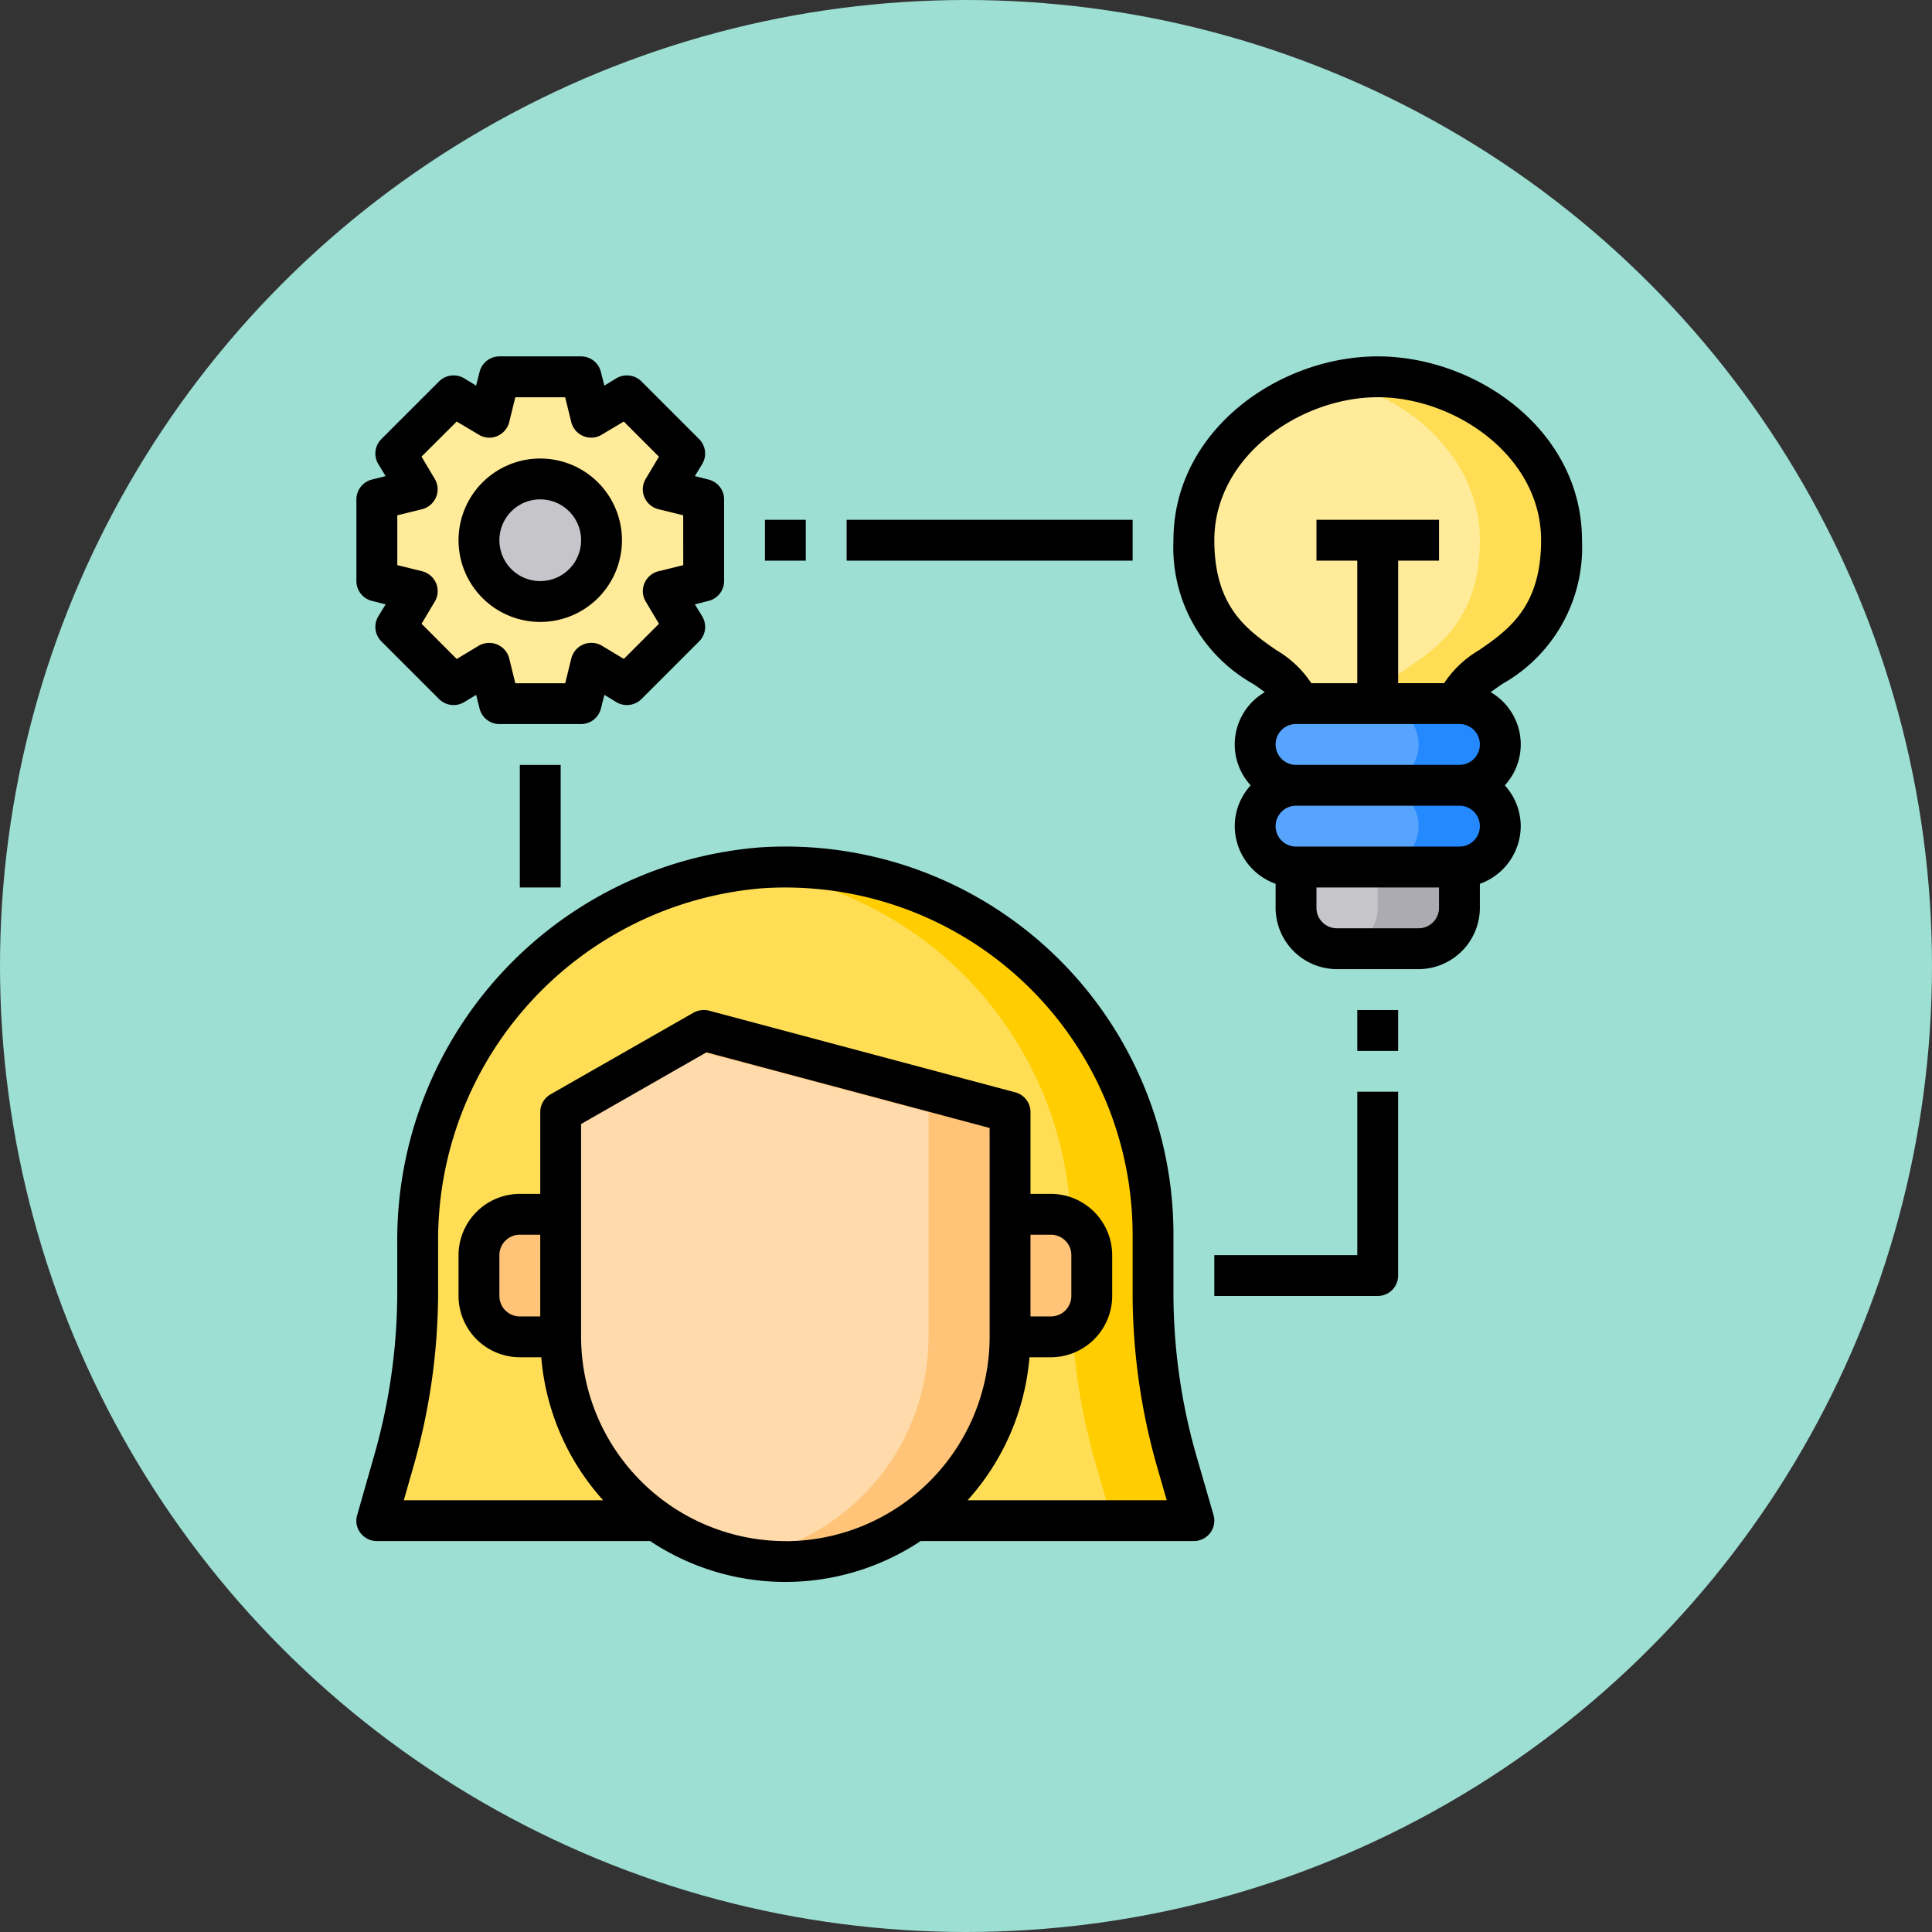 <svg xmlns="http://www.w3.org/2000/svg" width="103" height="103" viewBox="0 0 103 103">
  <rect x="0" y="0" width="103" height="103" fill="#333333" stroke="none"/>
  <g id="Grupo_57158" data-name="Grupo 57158" transform="translate(-327 -3841)">
    <circle id="Elipse_1400" data-name="Elipse 1400" cx="51.5" cy="51.5" r="51.5" transform="translate(327 3841)" fill="#9ddfd3"/>
    <g id="learning" transform="translate(344.001 3858)">
      <path id="Trazado_101440" data-name="Trazado 101440" d="M52.8,20.424H48.445c0-2.178-5.445-2.178-5.445-8.712C43,6.779,47.868,3,52.8,3s9.8,3.779,9.8,8.712c0,6.534-5.445,6.534-5.445,8.712Z" transform="translate(3.648 0.089)" fill="#ffeb99"/>
      <path id="Trazado_101441" data-name="Trazado 101441" d="M56.89,19a2.178,2.178,0,1,1,0,4.356H48.178a2.178,2.178,0,0,1,0-4.356Z" transform="translate(3.915 1.513)" fill="#57a4ff"/>
      <path id="Trazado_101442" data-name="Trazado 101442" d="M56.89,23a2.178,2.178,0,1,1,0,4.356H48.178a2.178,2.178,0,0,1,0-4.356Z" transform="translate(3.915 1.869)" fill="#57a4ff"/>
      <path id="Trazado_101443" data-name="Trazado 101443" d="M56.712,27v2.178a2.185,2.185,0,0,1-2.178,2.178H50.178A2.184,2.184,0,0,1,48,29.178V27Z" transform="translate(4.093 2.225)" fill="#c6c5ca"/>
      <path id="Trazado_101444" data-name="Trazado 101444" d="M61.979,11.712c0,6.534-5.445,6.534-5.445,8.712H52.178c0-2.178,5.445-2.178,5.445-8.712,0-4.2-3.528-7.568-7.623-8.461A9.828,9.828,0,0,1,52.178,3C57.111,3,61.979,6.779,61.979,11.712Z" transform="translate(4.271 0.089)" fill="#ffde55"/>
      <path id="Trazado_101445" data-name="Trazado 101445" d="M58.534,21.178a2.194,2.194,0,0,1-2.178,2.178H52A2.178,2.178,0,1,0,52,19h4.356a2.185,2.185,0,0,1,2.178,2.178Z" transform="translate(4.449 1.513)" fill="#2488ff"/>
      <path id="Trazado_101446" data-name="Trazado 101446" d="M58.534,25.178a2.194,2.194,0,0,1-2.178,2.178H52A2.178,2.178,0,1,0,52,23h4.356a2.185,2.185,0,0,1,2.178,2.178Z" transform="translate(4.449 1.869)" fill="#2488ff"/>
      <path id="Trazado_101447" data-name="Trazado 101447" d="M56.534,27v2.178a2.184,2.184,0,0,1-2.178,2.178H50a2.184,2.184,0,0,0,2.178-2.178V27Z" transform="translate(4.271 2.225)" fill="#acabb1"/>
      <path id="Trazado_101448" data-name="Trazado 101448" d="M45.666,58.755l.893,3.093h-14.9a11.961,11.961,0,0,0,5.1-9.8h2.178a2.185,2.185,0,0,0,2.178-2.178V47.691a2.185,2.185,0,0,0-2.178-2.178H36.759V40.068L20.424,35.712,12.8,40.068v5.445H10.623a2.185,2.185,0,0,0-2.178,2.178v2.178a2.185,2.185,0,0,0,2.178,2.178H12.8a11.961,11.961,0,0,0,5.1,9.8H3l.937-3.289a32.614,32.614,0,0,0,1.241-8.93V47.114c0-10.411,7.906-19.395,18.284-20.07A19.6,19.6,0,0,1,44.381,46.6v3.082a32.779,32.779,0,0,0,1.285,9.071Z" transform="translate(0.089 2.225)" fill="#ffde55"/>
      <path id="Trazado_101449" data-name="Trazado 101449" d="M44.958,61.848H40.6l-.893-3.093a32.827,32.827,0,0,1-1.22-7.035,2.212,2.212,0,0,0,1.024-1.851V47.691A2.178,2.178,0,0,0,38.4,45.8,19.584,19.584,0,0,0,21,27.12c.283-.033.577-.054.86-.076A19.6,19.6,0,0,1,42.78,46.6v3.082a32.779,32.779,0,0,0,1.285,9.071Z" transform="translate(1.691 2.225)" fill="#ffcd00"/>
      <path id="Trazado_101450" data-name="Trazado 101450" d="M38.356,46.178v2.178a2.185,2.185,0,0,1-2.178,2.178H34V44h2.178A2.185,2.185,0,0,1,38.356,46.178Z" transform="translate(2.848 3.737)" fill="#ffc477"/>
      <path id="Trazado_101451" data-name="Trazado 101451" d="M35.958,39.356V51.335a11.979,11.979,0,1,1-23.958,0V39.356L19.623,35Z" transform="translate(0.89 2.936)" fill="#ffdaaa"/>
      <path id="Trazado_101452" data-name="Trazado 101452" d="M35.448,39.356V51.335A11.986,11.986,0,0,1,23.469,63.314a11.107,11.107,0,0,1-2.178-.207A11.678,11.678,0,0,0,26,61.136a11.961,11.961,0,0,0,5.1-9.8V39.356L17.73,35.795,19.113,35Z" transform="translate(1.4 2.936)" fill="#ffc477"/>
      <path id="Trazado_101453" data-name="Trazado 101453" d="M20.424,13.89l-2.156.534,1.143,1.906-3.082,3.082-1.906-1.143-.534,2.156H9.534L9,18.268,7.095,19.411,4.013,16.329l1.143-1.906L3,13.89V9.534L5.156,9,4.013,7.095,7.095,4.013,9,5.156,9.534,3H13.89l.534,2.156,1.906-1.143,3.082,3.082L18.268,9l2.156.534Z" transform="translate(0.089 0.089)" fill="#ffeb99"/>
      <circle id="Elipse_1399" data-name="Elipse 1399" cx="3.271" cy="3.271" r="3.271" transform="translate(8.542 8.543)" fill="#c6c5ca"/>
      <path id="Trazado_101454" data-name="Trazado 101454" d="M12.356,44v6.534H10.178A2.185,2.185,0,0,1,8,48.356V46.178A2.185,2.185,0,0,1,10.178,44Z" transform="translate(0.534 3.737)" fill="#ffc477"/>
      <path id="Trazado_101455" data-name="Trazado 101455" d="M47.694,61.632,46.8,58.539a31.4,31.4,0,0,1-1.241-8.766V46.691A20.679,20.679,0,0,0,23.486,26.044,21,21,0,0,0,4.178,47.2v2.516a31.726,31.726,0,0,1-1.2,8.636l-.937,3.289a1.056,1.056,0,0,0,.174.947,1.1,1.1,0,0,0,.871.436H17.66a13.02,13.02,0,0,0,14.418,0H46.648a1.1,1.1,0,0,0,.871-.436,1.079,1.079,0,0,0,.174-.958ZM24.869,63.026a10.907,10.907,0,0,1-10.89-10.89V40.789l6.686-3.822L35.759,41v11.14a10.907,10.907,0,0,1-10.89,10.89Zm9.714-2.178a12.97,12.97,0,0,0,3.3-7.623h1.143a3.277,3.277,0,0,0,3.267-3.267V47.78a3.277,3.277,0,0,0-3.267-3.267H37.937V40.157a1.089,1.089,0,0,0-.806-1.056L20.8,34.745a1.149,1.149,0,0,0-.828.109L12.345,39.21a1.089,1.089,0,0,0-.544.947v4.356H10.712A3.277,3.277,0,0,0,7.445,47.78v2.178a3.277,3.277,0,0,0,3.267,3.267h1.143a12.97,12.97,0,0,0,3.3,7.623H4.527l.544-1.906a33.921,33.921,0,0,0,1.285-9.224V47.2A18.821,18.821,0,0,1,23.627,28.222,18.513,18.513,0,0,1,43.382,46.691v3.082a33.748,33.748,0,0,0,1.329,9.376l.49,1.7Zm3.354-9.8V46.691h1.089a1.089,1.089,0,0,1,1.089,1.089v2.178a1.089,1.089,0,0,1-1.089,1.089ZM11.8,46.691v4.356H10.712a1.089,1.089,0,0,1-1.089-1.089V47.78a1.089,1.089,0,0,1,1.089-1.089Z" transform="translate(0 2.135)"/>
      <path id="Trazado_101456" data-name="Trazado 101456" d="M63.78,11.8c0-5.859-5.63-9.8-10.89-9.8S42,5.942,42,11.8a8.345,8.345,0,0,0,4.258,7.666c.2.131.414.283.61.436a3.223,3.223,0,0,0-.751,4.966,3.239,3.239,0,0,0-.849,2.178,3.278,3.278,0,0,0,2.178,3.071V31.4a3.277,3.277,0,0,0,3.267,3.267h4.356A3.277,3.277,0,0,0,58.336,31.4V30.118a3.278,3.278,0,0,0,2.178-3.071,3.239,3.239,0,0,0-.849-2.178,3.223,3.223,0,0,0-.751-4.966c.2-.152.414-.3.61-.436A8.345,8.345,0,0,0,63.78,11.8ZM56.158,31.4a1.089,1.089,0,0,1-1.089,1.089H50.713A1.089,1.089,0,0,1,49.624,31.4V30.314h6.534Zm1.089-3.267H48.535a1.089,1.089,0,1,1,0-2.178h8.712a1.089,1.089,0,1,1,0,2.178Zm0-4.356H48.535a1.089,1.089,0,1,1,0-2.178h8.712a1.089,1.089,0,1,1,0,2.178Zm1.035-6.109a5.621,5.621,0,0,0-1.851,1.753H53.98V12.89h2.178V10.712H49.624V12.89H51.8v6.534h-2.45A5.621,5.621,0,0,0,47.5,17.67c-1.557-1.078-3.321-2.3-3.321-5.87,0-4.487,4.6-7.623,8.712-7.623S61.6,7.314,61.6,11.8C61.6,15.373,59.838,16.592,58.281,17.67Z" transform="translate(3.559 0)"/>
      <path id="Trazado_101457" data-name="Trazado 101457" d="M51,34h2.178v2.178H51Z" transform="translate(4.36 2.848)"/>
      <path id="Trazado_101458" data-name="Trazado 101458" d="M53.8,38v9.8a1.089,1.089,0,0,1-1.089,1.089H44V46.712h7.623V38Z" transform="translate(3.737 3.203)"/>
      <path id="Trazado_101459" data-name="Trazado 101459" d="M11.356,15.712A4.356,4.356,0,1,0,7,11.356,4.356,4.356,0,0,0,11.356,15.712Zm0-6.534a2.178,2.178,0,1,1-2.178,2.178A2.178,2.178,0,0,1,11.356,9.178Z" transform="translate(0.445 0.445)"/>
      <path id="Trazado_101460" data-name="Trazado 101460" d="M20.774,8.567l-.73-.185.392-.643a1.089,1.089,0,0,0-.163-1.329L17.191,3.329a1.1,1.1,0,0,0-1.329-.163l-.643.392-.185-.73A1.089,1.089,0,0,0,13.979,2H9.623a1.089,1.089,0,0,0-1.056.828l-.185.73-.643-.392a1.1,1.1,0,0,0-1.329.163L3.329,6.41a1.089,1.089,0,0,0-.163,1.329l.392.643-.73.185A1.089,1.089,0,0,0,2,9.623v4.356a1.089,1.089,0,0,0,.828,1.056l.73.185-.392.643a1.089,1.089,0,0,0,.163,1.329L6.41,20.273a1.1,1.1,0,0,0,1.329.163l.643-.392.185.73a1.089,1.089,0,0,0,1.056.828h4.356a1.089,1.089,0,0,0,1.056-.828l.185-.73.643.392a1.1,1.1,0,0,0,1.329-.163l3.082-3.082a1.089,1.089,0,0,0,.163-1.329l-.392-.643.73-.185a1.089,1.089,0,0,0,.828-1.056V9.623A1.089,1.089,0,0,0,20.774,8.567Zm-1.35,4.563-1.329.327a1.1,1.1,0,0,0-.741.643,1.077,1.077,0,0,0,.076.98l.7,1.176-1.873,1.873-1.176-.708a1.11,1.11,0,0,0-.98-.065,1.1,1.1,0,0,0-.642.741l-.327,1.329H10.472L10.146,18.1a1.1,1.1,0,0,0-.643-.741,1.11,1.11,0,0,0-.98.065l-1.176.708L5.474,16.255l.7-1.176a1.077,1.077,0,0,0,.076-.98,1.1,1.1,0,0,0-.741-.643l-1.329-.327V10.472l1.329-.327A1.1,1.1,0,0,0,6.247,9.5a1.077,1.077,0,0,0-.076-.98l-.7-1.176L7.347,5.474l1.176.7a1.077,1.077,0,0,0,.98.076,1.1,1.1,0,0,0,.642-.741l.327-1.329h2.657l.327,1.329a1.1,1.1,0,0,0,.643.741,1.077,1.077,0,0,0,.98-.076l1.176-.7,1.873,1.873-.7,1.176a1.077,1.077,0,0,0-.076.98,1.1,1.1,0,0,0,.741.642l1.329.327Z" transform="translate(0)"/>
      <path id="Trazado_101461" data-name="Trazado 101461" d="M22,10h2.178v2.178H22Z" transform="translate(1.78 0.712)"/>
      <path id="Trazado_101462" data-name="Trazado 101462" d="M26,10H41.246v2.178H26Z" transform="translate(2.136 0.712)"/>
      <path id="Trazado_101463" data-name="Trazado 101463" d="M10,22h2.178v6.534H10Z" transform="translate(0.712 1.78)"/>
    </g>
  </g>
</svg>
